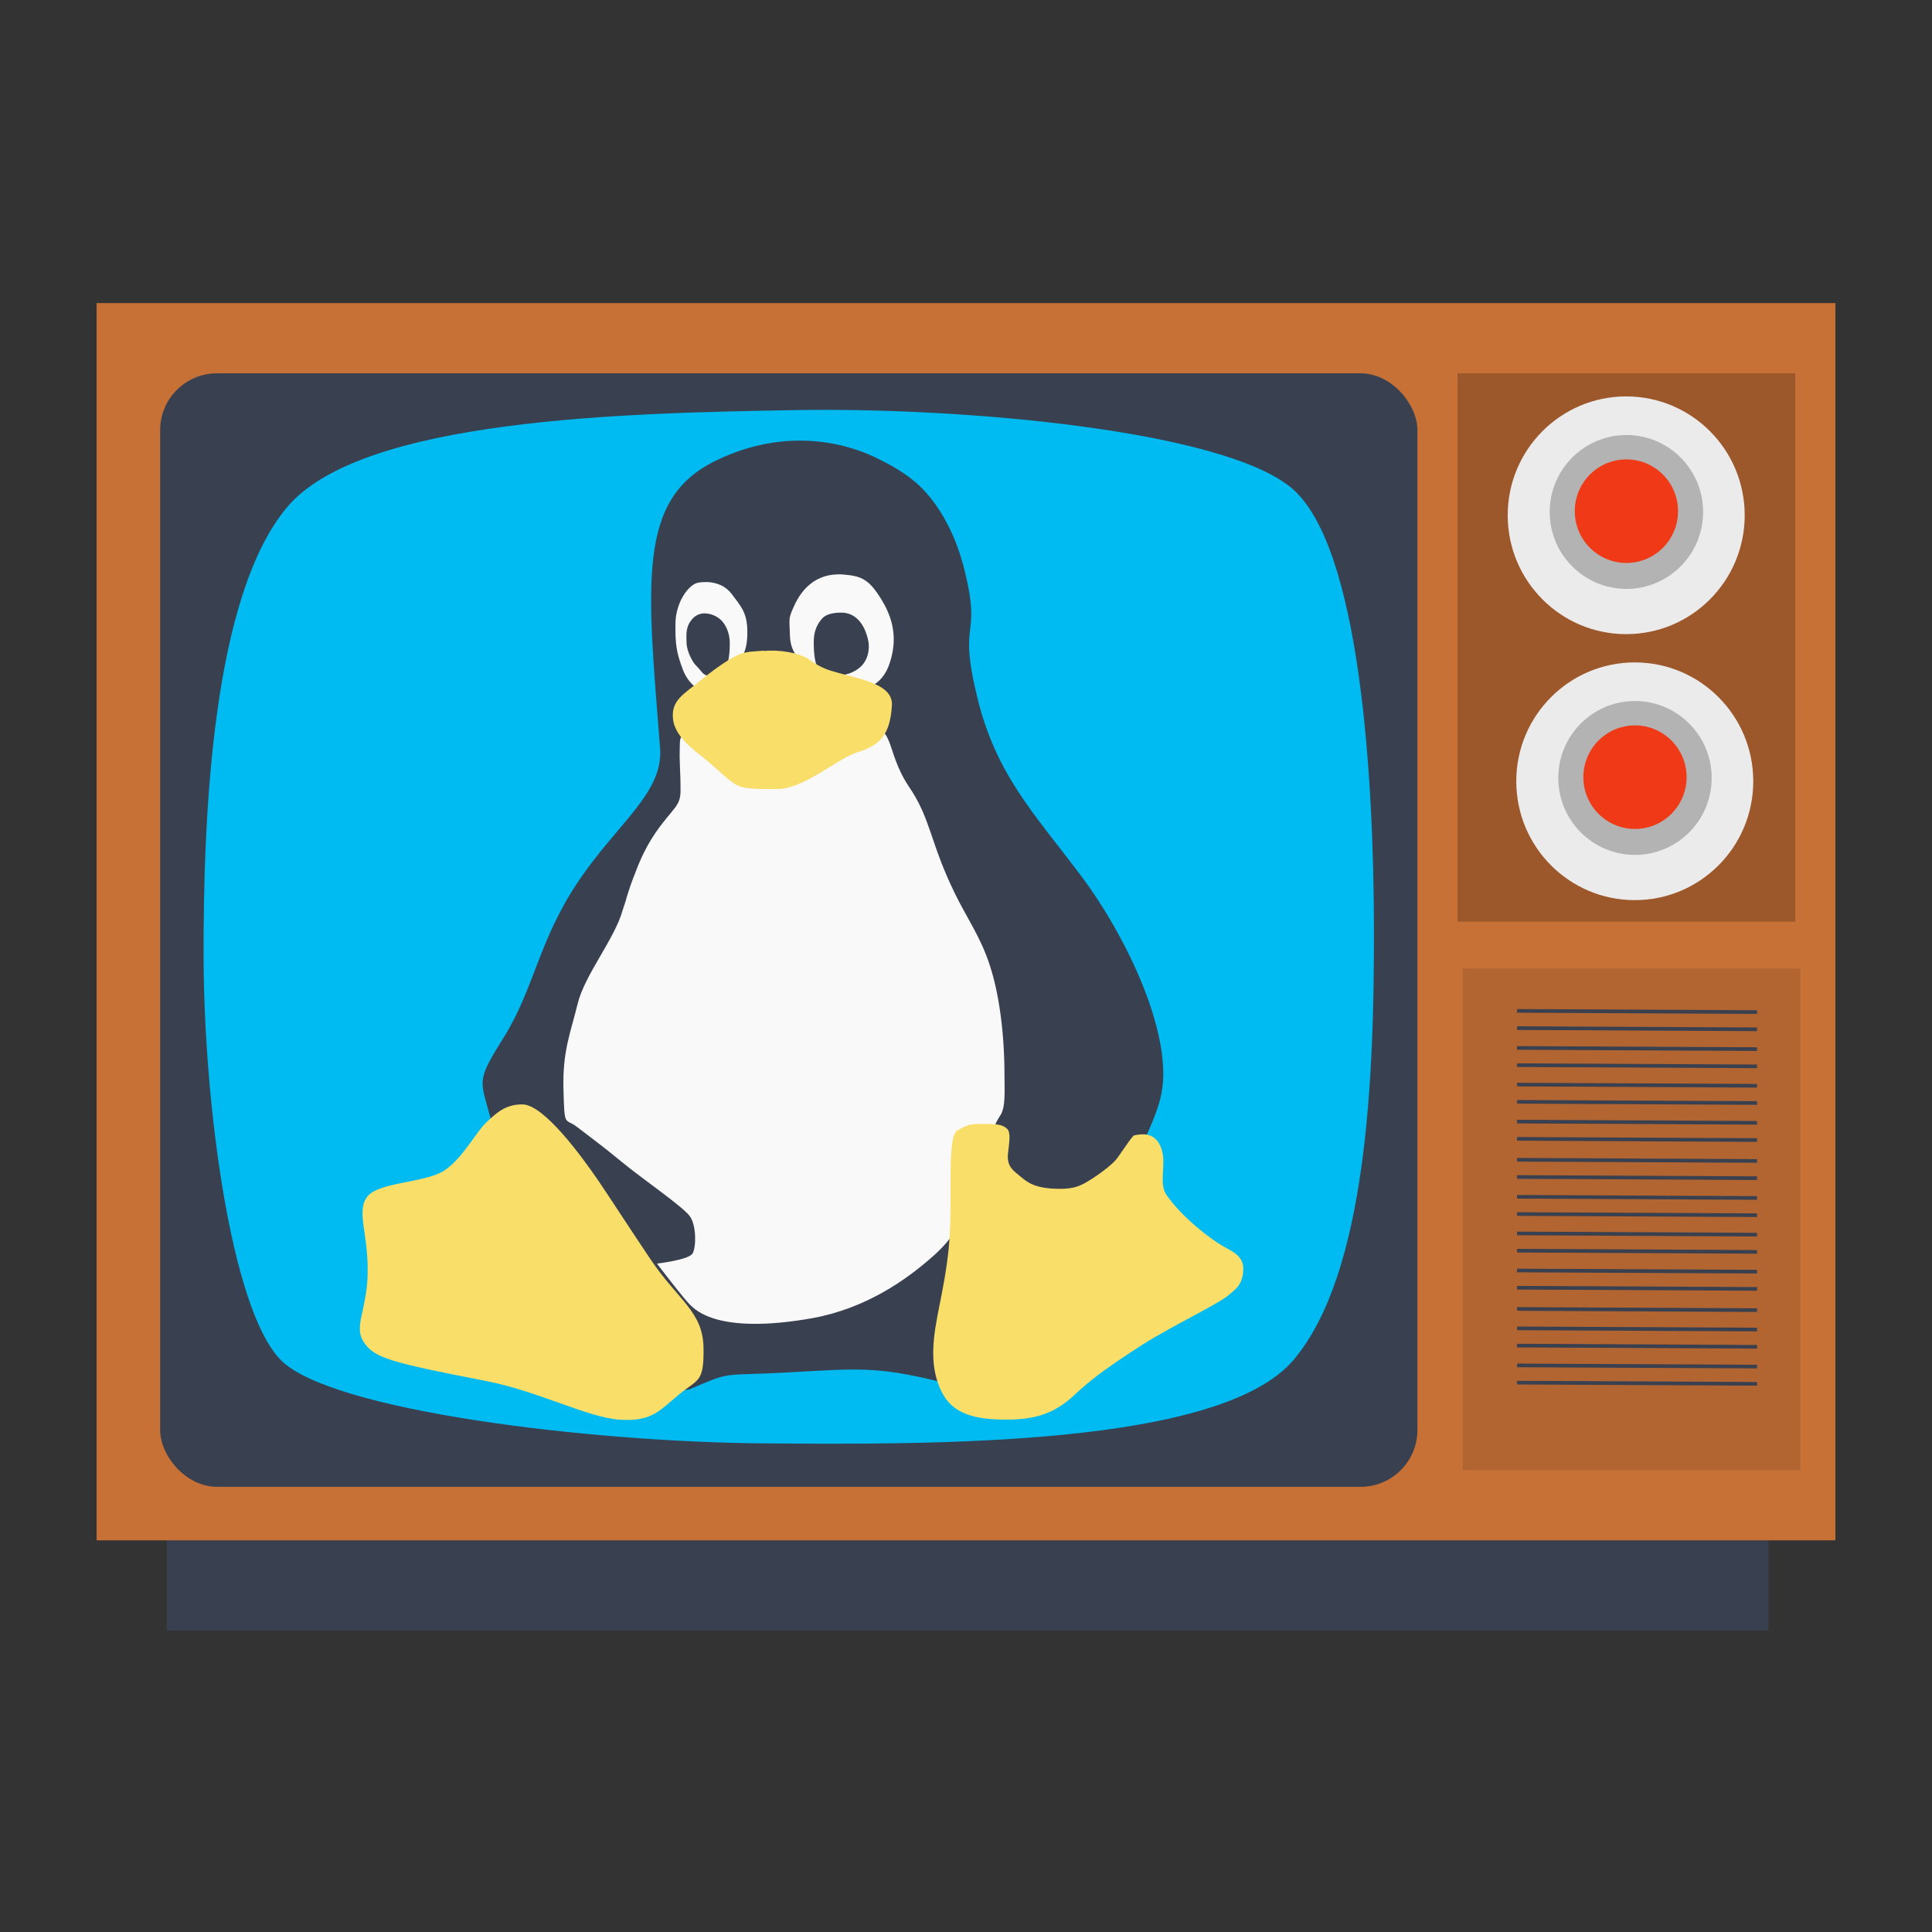 <?xml version="1.0" encoding="UTF-8" standalone="no"?>
<!-- Created with Inkscape (http://www.inkscape.org/) -->

<svg
   xmlns:dc="http://purl.org/dc/elements/1.1/"
   xmlns:cc="http://creativecommons.org/ns#"
   xmlns:rdf="http://www.w3.org/1999/02/22-rdf-syntax-ns#"
   xmlns:svg="http://www.w3.org/2000/svg"
   xmlns="http://www.w3.org/2000/svg"
   xmlns:xlink="http://www.w3.org/1999/xlink"
   xmlns:sodipodi="http://sodipodi.sourceforge.net/DTD/sodipodi-0.dtd"
   xmlns:inkscape="http://www.inkscape.org/namespaces/inkscape"
   width="500"
   height="500"
   id="svg5157"
   version="1.1"
   inkscape:version="0.91 r13725"
   sodipodi:docname="penguintv.svg">
  <rect width="100%" height="100%" fill="#333333" stroke="none"/>
  <defs
     id="defs5159">
    <linearGradient
       id="linearGradient4246">
      <stop
         id="stop4248"
         style="stop-color:#ffffff;stop-opacity:1"
         offset="0" />
      <stop
         id="stop4250"
         style="stop-color:#ffffff;stop-opacity:0.235"
         offset="0.235" />
      <stop
         id="stop4252"
         style="stop-color:#ffffff;stop-opacity:0.157"
         offset="0.764" />
      <stop
         id="stop4254"
         style="stop-color:#ffffff;stop-opacity:0.392"
         offset="1" />
    </linearGradient>
    <linearGradient
       id="linearGradient3242-7-3-8-9-0-2">
      <stop
         offset="0"
         style="stop-color:#eef87e;stop-opacity:1"
         id="stop3244-5-8-5-3-4-4" />
      <stop
         offset="0.262"
         style="stop-color:#cde34f;stop-opacity:1"
         id="stop3246-9-5-1-2-5-3" />
      <stop
         offset="0.661"
         style="stop-color:#93b723;stop-opacity:1"
         id="stop3248-7-2-0-84-2-0" />
      <stop
         offset="1"
         style="stop-color:#5a7e0d;stop-opacity:1"
         id="stop3250-8-2-8-3-3-4" />
    </linearGradient>
    <radialGradient
       id="XMLID_2_-8"
       cx="299.448"
       cy="-290.592"
       r="17.153"
       fx="297.45"
       fy="-289.913"
       gradientTransform="matrix(0.823,0.231,0.27,-0.963,-96.227,-315.343)"
       gradientUnits="userSpaceOnUse">
      <stop
         offset="0"
         style="stop-color:#000000;stop-opacity:1;"
         id="stop228-2" />
      <stop
         offset="1"
         style="stop-color:#000000;stop-opacity:0;"
         id="stop230-7" />
    </radialGradient>
    <linearGradient
       id="linearGradient2867-449-88-871-390-598-476-591-434-148-57-177-3-8-6">
      <stop
         offset="0"
         style="stop-color:#5bc2ee;stop-opacity:1;"
         id="stop3750-8-9-0" />
      <stop
         offset="0.262"
         style="stop-color:#42baea;stop-opacity:1"
         id="stop3752-3-2-8" />
      <stop
         offset="0.705"
         style="stop-color:#3689e6;stop-opacity:1"
         id="stop3754-7-2-7" />
      <stop
         offset="1"
         style="stop-color:#2b63a0;stop-opacity:1"
         id="stop3756-9-3-6" />
    </linearGradient>
    <linearGradient
       id="linearGradient3820-7-2-8-6">
      <stop
         id="stop3822-2-6-5-0"
         offset="0"
         style="stop-color:#3d3d3d;stop-opacity:1;" />
      <stop
         style="stop-color:#686868;stop-opacity:0.498;"
         offset="0.5"
         id="stop3864-8-7-4-1" />
      <stop
         id="stop3824-1-2-6-7"
         offset="1"
         style="stop-color:#686868;stop-opacity:0;" />
    </linearGradient>
    <linearGradient
       inkscape:collect="always"
       xlink:href="#linearGradient4246"
       id="linearGradient5267"
       gradientUnits="userSpaceOnUse"
       gradientTransform="matrix(2.757,0,0,2.757,-133.252,-67.906)"
       x1="71.204"
       y1="6.895"
       x2="71.204"
       y2="44.009" />
    <radialGradient
       inkscape:collect="always"
       xlink:href="#linearGradient3242-7-3-8-9-0-2"
       id="radialGradient5270"
       gradientUnits="userSpaceOnUse"
       gradientTransform="matrix(0,3.503,-3.309,-4.0448548e-8,92.459,-62.015)"
       cx="18.164"
       cy="8.45"
       fx="8.895"
       fy="8.599"
       r="20" />
    <radialGradient
       inkscape:collect="always"
       xlink:href="#linearGradient3820-7-2-8-6"
       id="radialGradient5282"
       gradientUnits="userSpaceOnUse"
       gradientTransform="matrix(1,0,0,0.167,0,155.142)"
       cx="99.157"
       cy="186.171"
       fx="99.157"
       fy="186.171"
       r="62.769" />
  </defs>
  <sodipodi:namedview
     id="base"
     pagecolor="#ffffff"
     bordercolor="#666666"
     borderopacity="1.0"
     inkscape:pageopacity="0.0"
     inkscape:pageshadow="2"
     inkscape:zoom="0.38669902"
     inkscape:cx="-287.41794"
     inkscape:cy="372.89885"
     inkscape:current-layer="layer1"
     showgrid="true"
     inkscape:document-units="px"
     inkscape:grid-bbox="true"
     inkscape:window-width="1366"
     inkscape:window-height="715"
     inkscape:window-x="0"
     inkscape:window-y="24"
     inkscape:window-maximized="1" />
  <g
     id="layer1"
     inkscape:label="Layer 1"
     inkscape:groupmode="layer"
     transform="translate(0,436)">
    <g
       id="g33"
       transform="matrix(3.86,0,0,3.86,-35.862,-125.355)" />
    <g
       id="g4275">
      <rect
         ry="0"
         y="-66.788"
         x="43.173"
         height="52.788"
         width="414.519"
         id="rect3021-6"
         style="fill:#394050;fill-opacity:1;stroke:none" />
      <rect
         ry="0"
         y="-357.558"
         x="25"
         height="320.192"
         width="450"
         id="rect3021"
         style="fill:#c87137;fill-opacity:1;stroke:none" />
      <rect
         ry="14.712"
         y="-339.385"
         x="41.442"
         height="288.173"
         width="325.385"
         id="rect3021-3"
         style="fill:#394050;fill-opacity:1;stroke:none" />
      <path
         sodipodi:nodetypes="zzzzzzzzz"
         inkscape:connector-curvature="0"
         id="path3845"
         d="m 52.692,-187.942 c -0.117,-37.425 2.316,-93.886 21.635,-116.827 19.319,-22.941 87.624,-24.342 131.538,-25.096 43.914,-0.754 109.876,5.255 128.077,19.904 18.201,14.648 21.573,75.929 21.635,114.231 0.062,38.302 -1.808,89.18 -20.769,111.635 -18.961,22.454 -93.303,21.988 -137.596,21.635 C 152.919,-62.815 85.49,-70.816 72.596,-84.096 59.703,-97.377 52.809,-150.518 52.692,-187.942 Z"
         style="fill:#00bbf2;stroke:none;fill-opacity:1" />
      <rect
         ry="0"
         y="-339.385"
         x="377.212"
         height="141.923"
         width="87.404"
         id="rect3847"
         style="fill:#9c582b;fill-opacity:1;stroke:none" />
      <rect
         ry="0"
         y="-185.346"
         x="378.51"
         height="129.808"
         width="87.404"
         id="rect3847-5"
         style="fill:#b36531;fill-opacity:1;stroke:none" />
      <ellipse
         ry="30.762"
         rx="30.667"
         cy="-302.646"
         cx="420.859"
         id="path3867"
         style="fill:#ebebeb;fill-opacity:1;stroke:none" />
      <ellipse
         ry="19.911"
         rx="19.85"
         cy="-303.505"
         cx="420.913"
         id="path3867-5"
         style="fill:#b3b3b3;fill-opacity:1;stroke:none" />
      <ellipse
         ry="13.401"
         rx="13.359"
         cy="-303.708"
         cx="420.913"
         id="path3867-5-6"
         style="fill:#f03916;fill-opacity:1;stroke:none" />
      <ellipse
         ry="30.762"
         rx="30.667"
         cy="-233.808"
         cx="423.077"
         id="path3867-2"
         style="fill:#ebebeb;fill-opacity:1;stroke:none" />
      <ellipse
         ry="19.911"
         rx="19.85"
         cy="-234.666"
         cx="423.131"
         id="path3867-5-9"
         style="fill:#b3b3b3;fill-opacity:1;stroke:none" />
      <ellipse
         ry="13.401"
         rx="13.359"
         cy="-234.869"
         cx="423.131"
         id="path3867-5-6-1"
         style="fill:#f03916;fill-opacity:1;stroke:none" />
      <path
         inkscape:connector-curvature="0"
         id="path3947"
         d="m 392.613,-174.382 62.11,0.306"
         style="fill:none;stroke:#394050;stroke-width:0.947px;stroke-linecap:butt;stroke-linejoin:miter;stroke-opacity:1" />
      <path
         inkscape:connector-curvature="0"
         id="path3947-2"
         d="m 392.613,-169.922 62.11,0.306"
         style="fill:none;stroke:#394050;stroke-width:0.947px;stroke-linecap:butt;stroke-linejoin:miter;stroke-opacity:1" />
      <path
         inkscape:connector-curvature="0"
         id="path3947-7"
         d="m 392.613,-164.796 62.11,0.306"
         style="fill:none;stroke:#394050;stroke-width:0.947px;stroke-linecap:butt;stroke-linejoin:miter;stroke-opacity:1" />
      <path
         inkscape:connector-curvature="0"
         id="path3947-2-0"
         d="m 392.613,-160.337 62.11,0.306"
         style="fill:none;stroke:#394050;stroke-width:0.947px;stroke-linecap:butt;stroke-linejoin:miter;stroke-opacity:1" />
      <path
         inkscape:connector-curvature="0"
         id="path3947-9"
         d="m 392.613,-155.31 62.11,0.306"
         style="fill:none;stroke:#394050;stroke-width:0.947px;stroke-linecap:butt;stroke-linejoin:miter;stroke-opacity:1" />
      <path
         inkscape:connector-curvature="0"
         id="path3947-2-3"
         d="m 392.613,-150.851 62.11,0.306"
         style="fill:none;stroke:#394050;stroke-width:0.947px;stroke-linecap:butt;stroke-linejoin:miter;stroke-opacity:1" />
      <path
         inkscape:connector-curvature="0"
         id="path3947-7-6"
         d="m 392.613,-145.725 62.11,0.306"
         style="fill:none;stroke:#394050;stroke-width:0.947px;stroke-linecap:butt;stroke-linejoin:miter;stroke-opacity:1" />
      <path
         inkscape:connector-curvature="0"
         id="path3947-2-0-0"
         d="m 392.613,-141.265 62.11,0.306"
         style="fill:none;stroke:#394050;stroke-width:0.947px;stroke-linecap:butt;stroke-linejoin:miter;stroke-opacity:1" />
      <path
         inkscape:connector-curvature="0"
         id="path3947-6"
         d="m 392.613,-135.855 62.11,0.306"
         style="fill:none;stroke:#394050;stroke-width:0.947px;stroke-linecap:butt;stroke-linejoin:miter;stroke-opacity:1" />
      <path
         inkscape:connector-curvature="0"
         id="path3947-2-2"
         d="m 392.613,-131.396 62.11,0.306"
         style="fill:none;stroke:#394050;stroke-width:0.947px;stroke-linecap:butt;stroke-linejoin:miter;stroke-opacity:1" />
      <path
         inkscape:connector-curvature="0"
         id="path3947-7-61"
         d="m 392.613,-126.27 62.11,0.306"
         style="fill:none;stroke:#394050;stroke-width:0.947px;stroke-linecap:butt;stroke-linejoin:miter;stroke-opacity:1" />
      <path
         inkscape:connector-curvature="0"
         id="path3947-2-0-8"
         d="m 392.613,-121.811 62.11,0.306"
         style="fill:none;stroke:#394050;stroke-width:0.947px;stroke-linecap:butt;stroke-linejoin:miter;stroke-opacity:1" />
      <path
         inkscape:connector-curvature="0"
         id="path3947-9-7"
         d="m 392.613,-116.784 62.11,0.306"
         style="fill:none;stroke:#394050;stroke-width:0.947px;stroke-linecap:butt;stroke-linejoin:miter;stroke-opacity:1" />
      <path
         inkscape:connector-curvature="0"
         id="path3947-2-3-9"
         d="m 392.613,-112.324 62.11,0.306"
         style="fill:none;stroke:#394050;stroke-width:0.947px;stroke-linecap:butt;stroke-linejoin:miter;stroke-opacity:1" />
      <path
         inkscape:connector-curvature="0"
         id="path3947-7-6-2"
         d="m 392.613,-107.198 62.11,0.306"
         style="fill:none;stroke:#394050;stroke-width:0.947px;stroke-linecap:butt;stroke-linejoin:miter;stroke-opacity:1" />
      <path
         inkscape:connector-curvature="0"
         id="path3947-2-0-0-0"
         d="m 392.613,-102.739 62.11,0.306"
         style="fill:none;stroke:#394050;stroke-width:0.947px;stroke-linecap:butt;stroke-linejoin:miter;stroke-opacity:1" />
      <path
         inkscape:connector-curvature="0"
         id="path3947-2-0-8-2"
         d="m 392.613,-97.246 62.11,0.306"
         style="fill:none;stroke:#394050;stroke-width:0.947px;stroke-linecap:butt;stroke-linejoin:miter;stroke-opacity:1" />
      <path
         inkscape:connector-curvature="0"
         id="path3947-9-7-3"
         d="m 392.613,-92.22 62.11,0.306"
         style="fill:none;stroke:#394050;stroke-width:0.947px;stroke-linecap:butt;stroke-linejoin:miter;stroke-opacity:1" />
      <path
         inkscape:connector-curvature="0"
         id="path3947-2-3-9-7"
         d="m 392.613,-87.76 62.11,0.306"
         style="fill:none;stroke:#394050;stroke-width:0.947px;stroke-linecap:butt;stroke-linejoin:miter;stroke-opacity:1" />
      <path
         inkscape:connector-curvature="0"
         id="path3947-7-6-2-5"
         d="m 392.613,-82.634 62.11,0.306"
         style="fill:none;stroke:#394050;stroke-width:0.947px;stroke-linecap:butt;stroke-linejoin:miter;stroke-opacity:1" />
      <path
         inkscape:connector-curvature="0"
         id="path3947-2-0-0-0-9"
         d="m 392.613,-78.175 62.11,0.306"
         style="fill:none;stroke:#394050;stroke-width:0.947px;stroke-linecap:butt;stroke-linejoin:miter;stroke-opacity:1" />
      <path
         d="m 300.318,-151.735 c -3.507,13.527 -21.195,41.746 -30.649,54.185 -9.41,12.484 -8.278,23.714 -25.667,19.33 -17.344,-4.339 -22.193,-3.551 -40.181,-2.597 -17.777,0.999 -13.96,-0.477 -25.101,4.25 -11.097,4.683 -48.415,-57.259 -51.455,-68.833 -2.952,-11.529 -4.383,-10.142 3.384,-22.582 7.668,-12.484 8.844,-24.834 19.031,-39.926 10.187,-15.169 22.016,-22.892 21.15,-34.455 -3.384,-42.955 -5.981,-64.46 14.348,-74.381 19.33,-9.454 35.543,-3.817 41.912,-0.61 2.774,1.387 8.411,4.117 12.573,8.844 4.161,4.638 7.934,11.618 10.054,20.462 4.339,17.732 -1.82,11.873 3.118,32.202 4.86,20.285 14.736,30.261 26.787,46.295 12.095,16.035 24.668,42.522 20.673,57.825 m 0,0"
         id="SVGCleanerId_0"
         inkscape:connector-curvature="0"
         style="fill:#394050;fill-opacity:1;fill-rule:nonzero;stroke:none;stroke-width:2.875" />
      <path
         d="m 185.523,-256.942 c 3.163,-1.165 2.641,-1.343 4.772,-5.681 1.687,-3.34 3.163,-4.772 3.118,-9.843 0,-4.938 -1.642,-6.636 -4.117,-9.887 -2.386,-3.074 -6.159,-3.251 -8.578,-2.863 -1.387,0.222 -3.163,1.864 -4.383,4.294 -0.821,1.642 -1.431,3.728 -1.52,5.892 -0.133,5.892 0.344,8.101 1.82,12.095 1.687,4.683 5.804,7.113 8.888,5.981 m 0,0"
         id="path88"
         inkscape:connector-curvature="0"
         style="fill:#f9f9f9;fill-opacity:1;fill-rule:nonzero;stroke:none;stroke-width:2.875" />
      <path
         d="m 182.582,-277.238 c 1.565,0 3.551,0.954 4.55,2.297 1.043,1.343 1.731,3.251 1.731,5.415 0,3.163 -0.344,6.68 -2.386,7.757 -0.655,0.255 -2.042,0.655 -2.819,0.655 -1.775,0 -1.953,-1.132 -3.64,-2.774 -0.61,-0.566 -2.341,-3.473 -2.341,-5.848 0,-1.476 -0.344,-3.595 1.043,-5.504 0.954,-1.387 2.164,-2.042 3.862,-2.042 m 0,0.044"
         id="SVGCleanerId_1"
         inkscape:connector-curvature="0"
         style="fill:#394050;fill-opacity:1;fill-rule:nonzero;stroke:none;stroke-width:2.875" />
      <path
         d="m 218.336,-256.543 c 7.978,-0.777 10.753,-3.684 12.184,-8.711 1.254,-4.461 1.298,-9.41 -2.208,-15.258 -3.34,-5.548 -5.249,-6.414 -10.054,-6.802 -7.413,-0.566 -10.919,4.294 -12.573,7.757 -1.731,3.773 -1.387,3.251 -1.254,8.023 0.133,5.027 3.118,6.414 4.938,9.576 1.864,3.029 8.067,5.504 8.933,5.46 m 0.044,-0.044"
         id="path91"
         inkscape:connector-curvature="0"
         style="fill:#f9f9f9;fill-opacity:1;fill-rule:nonzero;stroke:none;stroke-width:2.875" />
      <path
         d="m 217.692,-277.46 c 3.984,0 6.281,3.34 7.069,7.59 0.3,1.953 -0.133,4.161 -1.387,5.726 -1.431,1.82 -3.984,2.863 -6.025,2.863 -1.997,0 -4.161,0.3 -5.371,-1.165 -1.165,-1.565 -1.387,-4.938 -1.387,-7.413 0,-2.73 0.866,-4.683 2.297,-6.203 1.132,-1.132 3.118,-1.387 4.816,-1.387 m 0,0"
         id="SVGCleanerId_2"
         inkscape:connector-curvature="0"
         style="fill:#394050;fill-opacity:1;fill-rule:nonzero;stroke:none;stroke-width:2.875" />
      <path
         d="m 194.023,-233.44 c -6.891,0.255 -17.777,-17.855 -18.076,-10.32 -0.177,6.369 0.177,6.247 0.177,12.395 0,4.117 -1.997,4.461 -6.325,10.664 -2.253,3.251 -3.984,6.802 -5.326,10.409 -0.866,2.119 -1.642,4.339 -2.297,6.547 -0.255,1.087 -0.732,2.253 -1.043,3.34 -2.119,7.501 -9.887,16.778 -11.663,24.279 -1.82,7.457 -3.939,12.229 -3.64,22.193 0.255,10.009 0.344,7.113 3.551,9.621 3.207,2.475 6.458,4.816 11.485,8.977 5.326,4.416 16.301,11.873 17.777,14.259 1.565,2.386 1.565,7.712 0.61,9.454 -0.954,1.687 -9.232,2.641 -9.232,2.641 0,0 7.235,9.488 8.711,10.797 1.387,1.298 7.324,7.59 31.426,3.34 13.616,-2.475 24.102,-9.576 31.725,-16.423 9.843,-9.055 4.86,-11.618 6.114,-16.123 1.864,-6.547 7.89,-8.977 9.232,-16.345 0.177,-1.043 0.522,-1.82 1.565,-3.473 1.52,-2.086 1.165,-6.503 1.165,-10.409 0,-10.409 -1.254,-20.851 -3.817,-28.607 -2.341,-7.279 -6.025,-12.351 -9.188,-18.898 -6.325,-13.05 -6.025,-18.942 -11.707,-27.264 -6.414,-9.621 -3.251,-16.035 -11.829,-15.646 -10.664,0.566 -19.286,14.304 -29.384,14.692 m 0,0"
         id="path100"
         inkscape:connector-curvature="0"
         style="fill:#f9f9f9;fill-opacity:1;fill-rule:nonzero;stroke:none;stroke-width:2.875" />
      <path
         sodipodi:nodetypes="ccccccscccccccscccccccccccccscscccsccccccccsccccccs"
         inkscape:connector-curvature="0"
         id="path102"
         d="m 197.664,-267.616 c -2.73,0.3 -4.423,0.043 -7.064,1.297 -2.819,1.343 -6.991,4.507 -9.243,6.371 -4.328,3.562 -7.408,5.026 -7.23,9.409 0.122,4.161 3.728,7.413 7.668,10.442 3.895,3.04 7.234,6.815 9.62,7.592 2.475,0.877 6.773,0.701 9.846,0.701 6.847,1e-5 15.728,-8.106 20.711,-9.537 6.203,-1.864 8.374,-4.979 8.851,-12.003 0.433,-5.859 -8.716,-6.905 -15.607,-9.025 -2.075,-0.599 -3.681,-1.459 -5.934,-3.023 -2.43,-1.687 -7.757,-2.559 -11.618,-2.126 z m -62.358,117.441 c -4.339,-0.089 -6.762,2.093 -9.492,4.69 -2.73,2.597 -6.025,9.188 -10.796,12.395 l -0.015,0 c -4.727,3.207 -16.823,2.948 -19.896,6.71 -2.996,3.773 0.134,9.234 0.045,19.376 0,4.339 -0.775,7.59 -1.297,10.231 -0.777,3.34 -1.253,5.681 0.256,8.067 2.73,4.206 7.02,5.299 31.854,10.148 13.261,2.597 25.832,9.272 34.199,9.96 8.411,0.566 10.235,-2.087 15.35,-6.326 5.071,-4.294 6.718,-2.995 6.552,-12.35 -0.177,-9.366 -6.547,-12.141 -13.782,-22.927 -7.235,-10.797 -8.419,-12.784 -13.224,-19.942 -4.816,-7.069 -14.338,-19.899 -19.753,-20.032 z m 119.273,5.036 c -3.384,0 -4.028,0.085 -6.891,1.772 -1.554,0.91 -1.689,6.802 -1.689,13.782 0,5.504 0.039,11.703 -0.483,16.73 -1.21,11.707 -3.759,18.51 -3.981,26.056 -0.266,7.535 2.463,12.606 4.893,14.604 2.386,2.031 5.989,3.596 13.835,3.596 7.89,0 12.777,-1.651 17.981,-6.544 3.34,-3.129 6.891,-6.075 17.122,-12.666 8.156,-5.193 20.414,-10.92 22.844,-13.217 1.21,-1.121 3.381,-2.202 3.559,-6.363 0.133,-3.595 -2.955,-4.778 -5.119,-6.032 -3.029,-1.642 -10.883,-7.587 -14.822,-13.435 -2.386,-3.551 0.996,-9.412 -2.3,-13.873 l 0,0.06 c -1.953,-2.685 -5.464,-1.523 -5.941,-1.523 -0.566,0 -3.601,4.932 -4.81,6.363 -1.309,1.52 -4.725,4.072 -7.155,5.504 -2.419,1.476 -4.333,2.259 -9.537,1.915 -5.16,-0.388 -6.636,-2.042 -8.278,-3.34 -1.609,-1.343 -3.247,-2.388 -2.948,-5.639 0.355,-3.251 0.787,-5.552 -0.256,-6.506 -1.132,-1.076 -2.639,-1.244 -6.024,-1.244 z"
         style="fill:#f9de69;fill-opacity:1;fill-rule:nonzero;stroke:none;stroke-width:2.875" />
    </g>
  </g>
</svg>
